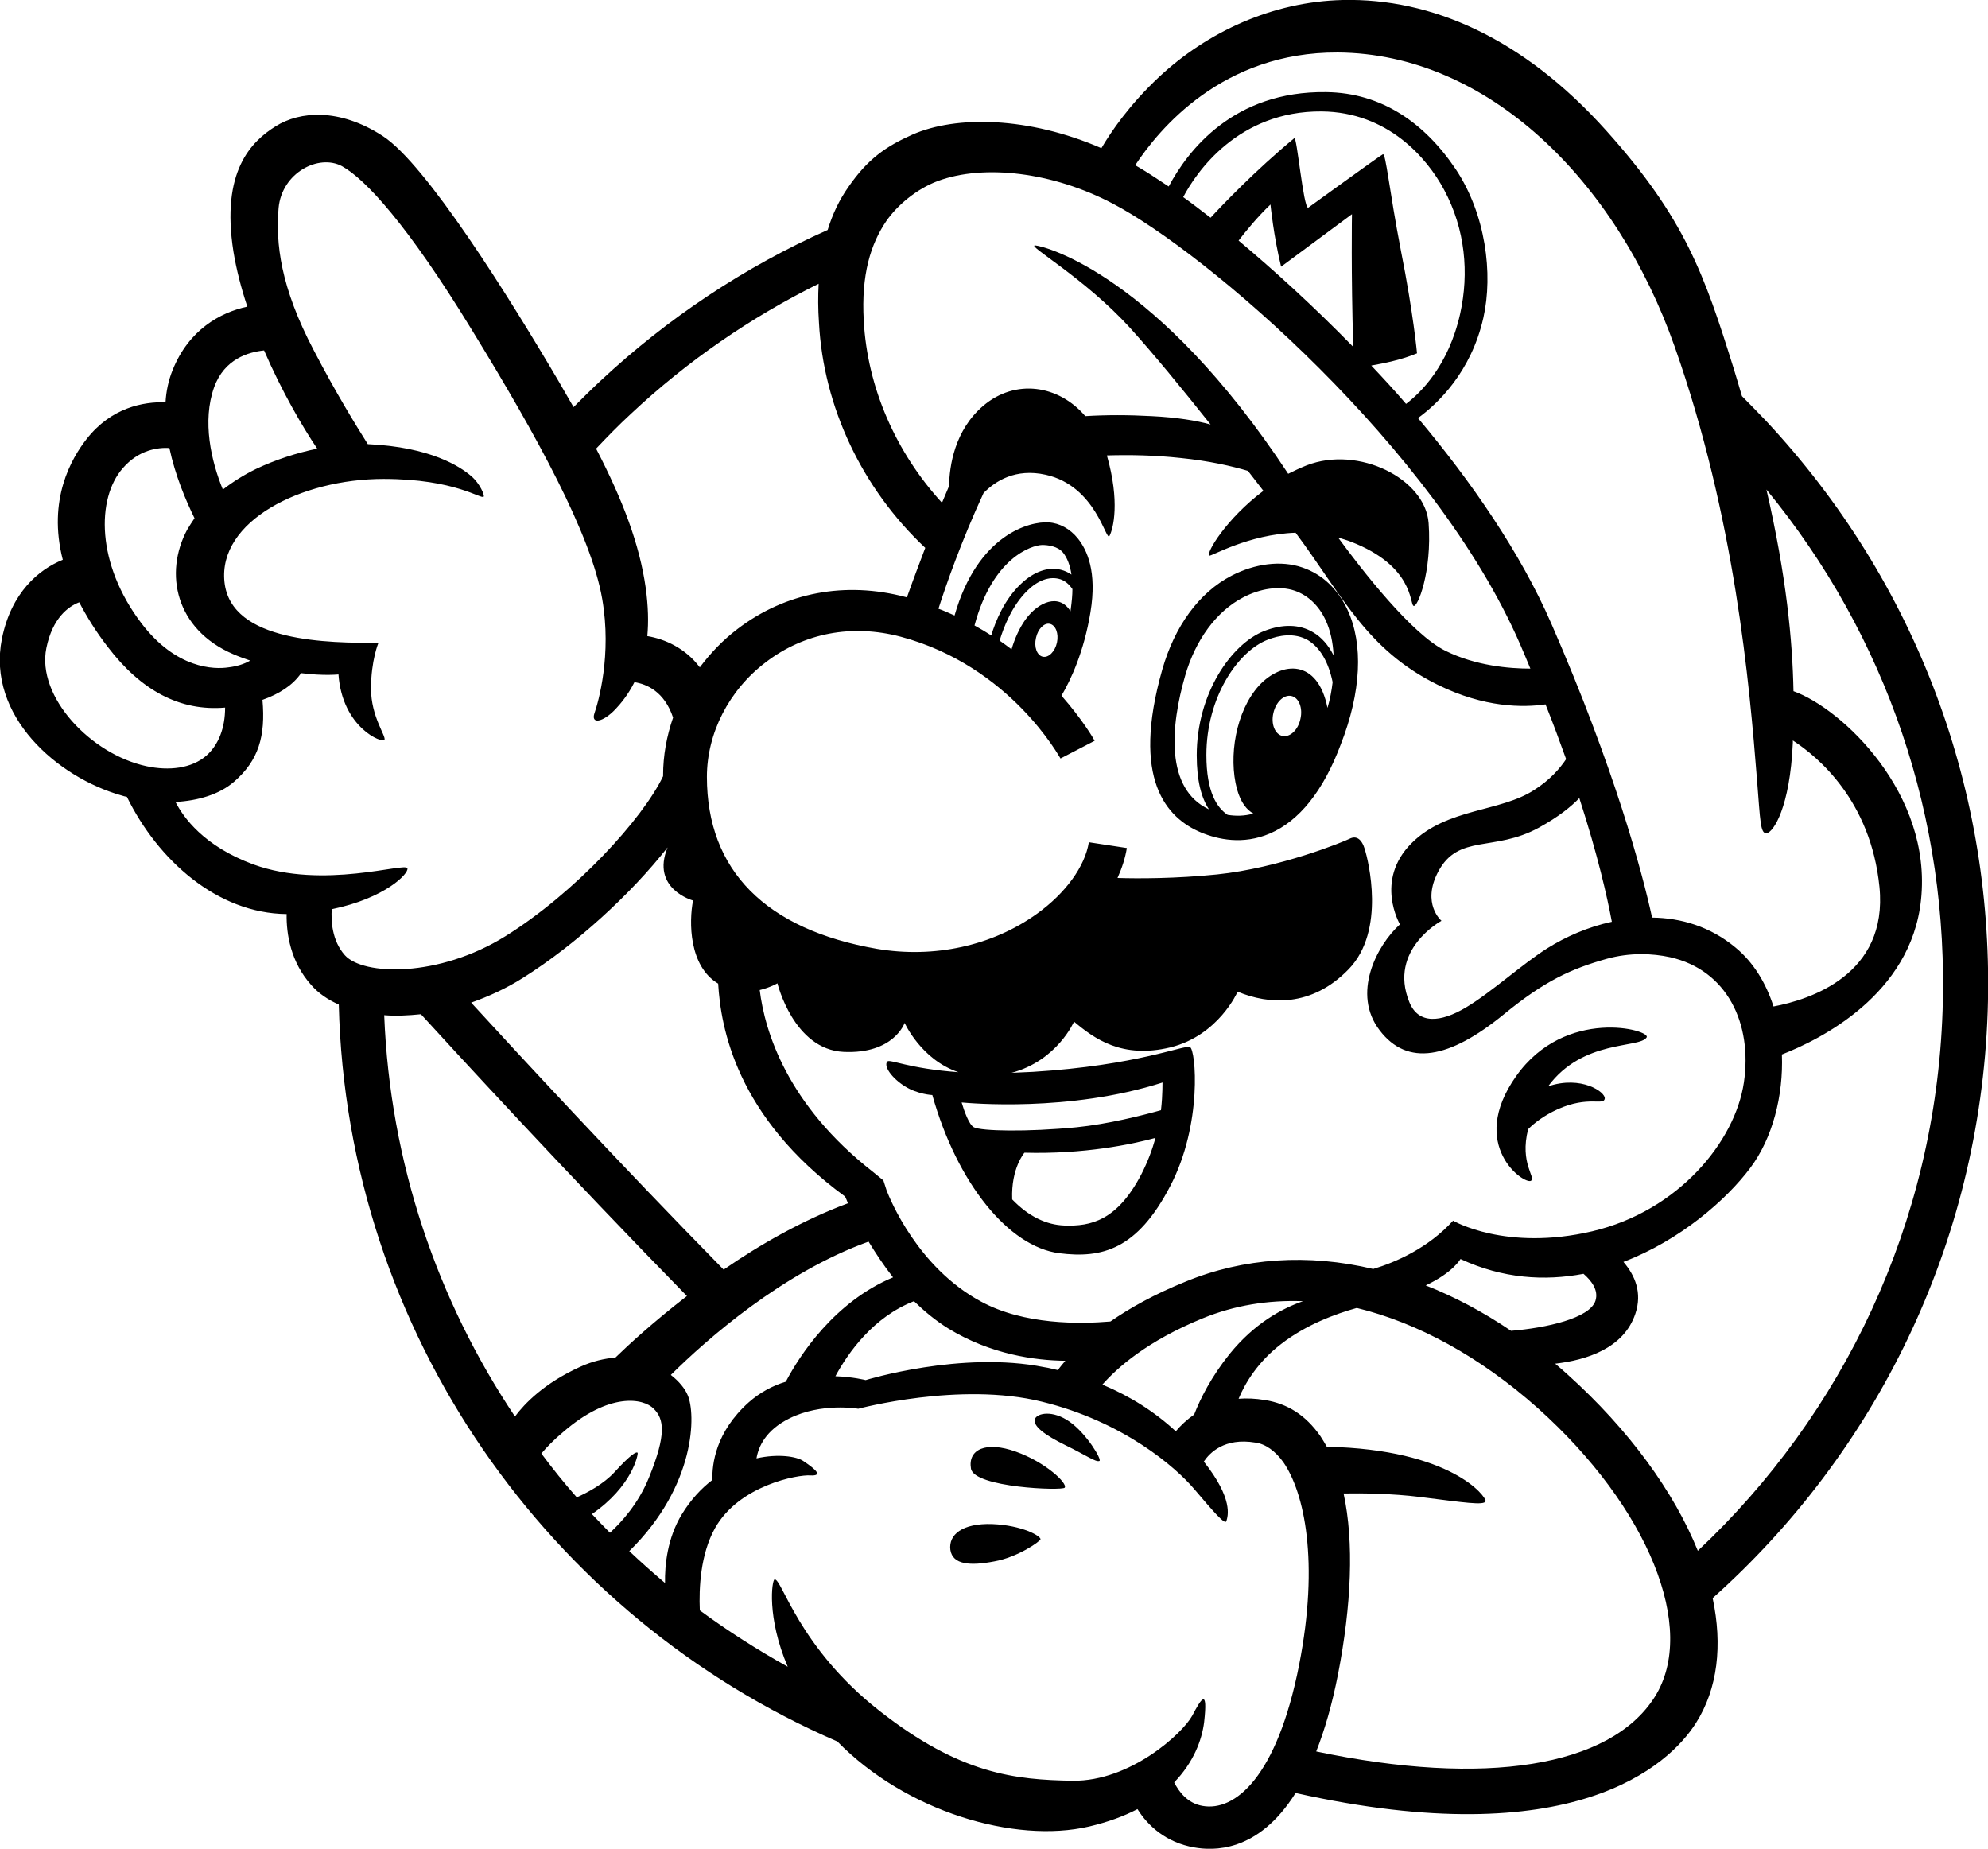 <?xml version="1.0" encoding="utf-8"?>
<svg version="1.1" id="Mario" xmlns="http://www.w3.org/2000/svg" xmlns:xlink="http://www.w3.org/1999/xlink" x="0px" y="0px"
	 viewBox="0 0 617.3 574" style="enable-background:new 0 0 617.3 574;" xml:space="preserve">
<path d="M617.2,314.2c2.3-68.4-22.1-133.5-68.8-183.5c-2.5-2.6-5-5.2-7.5-7.7c-0.8-2.8-1.7-5.7-2.6-8.7c-9-28.8-15-46.4-39.5-73.7
	C472.8,11.6,444.3-0.6,417,0c-22,0.5-42.2,10-57.1,23.9C350.7,32.5,345,40.9,342,46c-22.6-9.8-45.1-10.2-58.7-4.2
	c-8.3,3.7-13.9,7.6-19.9,16.3c-2.8,4-4.9,8.4-6.4,13.3c-25.6,11.4-49.5,27.2-70.6,46.9c-2.8,2.6-5.6,5.4-8.3,8.1
	c-1.5-2.5-2.9-5.1-4.5-7.8c-15.4-26.2-41.3-67.7-54.8-76.4c-13.4-8.7-25.7-7.7-33.2-3c-7.5,4.7-17.1,13.9-13.1,39
	c0.9,5.5,2.4,11.3,4.3,17c-8.4,1.8-18.2,7.2-23.2,19.7c-1.3,3.2-2,6.6-2.2,10c-6.9-0.2-16.8,1.6-24.5,11.4
	c-4.7,6-12.2,18.8-7.4,37.5c-7.4,3-16,10.1-18.9,24.5c-4.8,24,17.3,43.1,37.2,48.7c0.5,0.2,1.1,0.3,1.6,0.4
	C49,267,67.4,283.6,89,283.8c-0.1,6.1,1.2,14.9,7.7,22.1c2.2,2.5,5.1,4.5,8.5,6C107.7,413.9,170.5,502,260,540.7
	c21.2,21.7,55,31.8,78.2,26.4c5.9-1.4,10.8-3.2,15-5.4c3.3,5.3,9,10.4,17.6,11.9c5.6,1,19.7,1.9,31.5-16.9
	c86.1,19.2,115.9-8.5,124.3-21.7c6.8-10.7,8.3-24.2,5.2-38.8C582.1,451.3,614.7,386.7,617.2,314.2 M352.5,51.3
	c7.3-11.1,27.1-35.2,62.9-35c46.5,0.3,86.4,39.6,104.6,91.3c18.8,53.3,23.2,104.6,25.6,134.8c1,12.6,1,16.6,3,16.3
	c2-0.3,7.2-7.8,8.1-28.1c0-0.2,0-0.5,0-0.7c7.7,5,24.2,18.6,26.9,45.5c2.7,27.3-21.7,35-32.9,37.1c-2.3-7.2-6.2-13.7-11.8-18.3
	c-7.8-6.5-16.9-9.2-25.9-9.3c-3.1-14.2-11.6-46.1-31.3-91.3c-9.6-22-24.7-43.9-41.4-63.8c6.2-4.5,16.5-14.3,20.3-31.1
	c3.1-13.7,0.7-32.3-8.6-46.2c-9.6-14.3-23-23.7-40.2-23.9c-28.8-0.4-43,18.2-48.9,29.3C359,55.3,355.5,53,352.5,51.3 M541.5,336.1
	c-2.7,18.3-20.3,39.9-47.1,46.2c-26.9,6.3-43.2-3.3-43.2-3.3c-7.7,8.5-17.8,12.9-24.8,15c-20.2-4.8-40.2-3.5-58.2,3.9
	c-9.9,4-17.5,8.3-23.4,12.4c-9.4,0.8-26.8,1.1-40.2-6.2c-19.7-10.6-28.3-31.9-29.3-34.5l-1-3.1l-3.3-2.7
	c-26.6-20.8-33.5-43.5-35.1-56.4c3.3-0.8,5.5-2.1,5.5-2.1s5,20.6,20.6,21.3c15.6,0.7,18.9-9,18.9-9s5.1,11.4,16.7,15.3
	c-15.5-1.1-21.4-4.2-22.1-3.3c-1.2,1.5,1.5,5.2,5.5,7.7c4,2.5,8.5,2.7,8.5,2.7c7.7,27.4,23.7,47.1,39.4,49.1
	c13.4,1.7,24.2-1.2,34.4-20.7c10.2-19.4,8-42.6,6.2-43.3c-1.7-0.8-16.2,5.7-48.8,7.7c-2.3,0.1-4.5,0.2-6.6,0.3
	c14.2-3.8,19.4-15.9,19.4-15.9c6.3,5.3,14.9,11.6,29.9,8c15-3.7,20.9-17.3,20.9-17.3c9.6,4,22.9,5,34.5-7c11.6-12,6-33.9,5-37.2
	c-1-3.3-2.7-4.3-4.7-3.3c-2,1-21.8,9.1-41.2,11.1c-12.8,1.3-24.4,1.3-30.9,1.1c1.4-3.1,2.4-6.2,2.9-9.3l-11.8-1.8
	c-1.2,7.5-7.2,15.8-16.1,22.2c-13.9,10-32,13.9-49.7,10.9c-34.6-6-52.8-24.4-52.8-53.4c0-13.5,6.8-26.9,18.3-35.6
	c11.9-9.1,26.8-11.9,41.9-7.9c34.1,9.1,49.4,37.6,49.6,37.8l10.6-5.5c-0.3-0.6-3.7-6.5-10.3-14c2.9-4.9,7-13.7,9-25.9
	c2.1-12.7-1.1-19.4-3.9-22.9c-2.4-3-5.7-4.8-9.1-5c-5.8-0.4-22,3.7-29.2,28.9c-1.6-0.7-3.3-1.5-5-2.1c2.3-7.2,7.1-21,14-35.9
	c3.6-3.7,9.9-7.8,19.3-5.7c15.7,3.5,18.7,20.9,19.8,19c1.2-2.2,3.3-10.7-0.8-25c6.9-0.2,14.6-0.1,22.9,0.8c8.9,0.9,15.8,2.5,20.9,4
	c1.6,2.1,3.3,4.2,4.8,6.2c-11.6,8.7-17.9,19.4-16.8,20.1c0.5,0.4,12-6.6,26.8-7.1c14.6,19.6,22,36.3,44.1,47.2
	c14.6,7.2,26.6,7.1,33.5,6.1c2.4,6,4.5,11.7,6.4,17c-2,3-5.1,6.5-9.8,9.5c-10.6,7-27.2,5.6-38.2,16.6c-11.6,11.6-3.6,25.2-3.6,25.2
	c-7.3,6.6-15,21.6-6.3,32.9c8.6,11.3,21.6,8.9,38.6-5c12.7-10.4,20.9-14.1,31.9-17.2c7.2-2,14.2-1.7,19.7-0.5
	C536.3,301.2,544.2,317.8,541.5,336.1 M491.7,395.5c2.3,2,4.8,5,3.7,8.4c-1.8,5.4-15.2,8.4-26.2,9.3c-8.7-5.9-17.6-10.6-26.5-14.1
	c8.5-4,10.8-8.2,10.8-8.2C466.6,397,479.6,397.8,491.7,395.5 M373.5,409.3c9.8-4,20.2-5.7,31.1-5.3c-6.6,2.3-15.1,6.9-22.8,16.4
	c-5.7,7.1-9.1,13.9-11,18.8c-2.3,1.6-4.2,3.4-5.7,5.2c-6.6-6.1-14.2-10.9-22.8-14.5C346.9,424.7,356.1,416.4,373.5,409.3
	 M294.5,412.5c13.1,8,26.8,9.9,36.3,10c-0.9,1.1-1.7,2-2.3,2.9c-1.4-0.3-2.8-0.7-4.2-0.9c-25.7-5.2-55.5,4-55.5,4s-3.9-1-9.4-1.2
	c4-7.4,11.8-18.4,24.4-23.3C287,407.1,290.6,410.1,294.5,412.5 M207.3,263.1c-5.3,12.9,7.9,16.5,7.9,16.5
	c-1.3,6.6-1.3,20.4,7.8,25.8c0.8,13.5,5.5,41.3,39.4,66.1c0.3,0.6,0.6,1.3,0.9,2.1c-14,5.2-27.3,12.8-38.6,20.6
	c-32.6-33.2-64.3-67.5-78.4-82.9c5.4-1.9,10.9-4.4,16.1-7.7C178.8,293.3,196,277.5,207.3,263.1 M360.5,344.7
	c-6.1,1.7-16.4,4.3-26.2,5.3c-15.4,1.5-29.6,1.2-31.9,0c-1.5-0.8-3-5-3.8-7.7c2.3,0.2,33.4,3.1,62.4-6.2
	C360.9,336,361.1,339.5,360.5,344.7 M318.1,357.9c18.6,0.5,33.3-2.6,40.7-4.6c-1,3.6-2.4,7.4-4.4,11.3
	c-7.5,14.4-15.7,16.2-23.9,15.9c-5.5-0.2-11-2.7-16.2-8.1C313.9,362.7,318.1,357.9,318.1,357.9 M332.4,189.8
	c-3.4-5.6-9.9-3.1-14,2.6c-1.8,2.5-3.3,5.8-4.3,9.2c-1.2-0.9-2.4-1.8-3.7-2.7c1.2-4,3.8-10.9,8.7-15.6c3.2-3.1,6.6-4.3,9.6-3.6
	c1.8,0.4,3.2,1.6,4.3,3.2c0,1.9-0.2,3.9-0.5,6.1C332.5,189.3,332.4,189.6,332.4,189.8 M326,193.7c1.8,0.4,2.8,3,2.2,5.8
	c-0.6,2.8-2.6,4.8-4.4,4.4c-1.8-0.4-2.8-3-2.1-5.9C322.3,195.3,324.2,193.3,326,193.7 M332.7,178.4c-1-0.7-2.1-1.2-3.3-1.5
	c-4-1-8.4,0.6-12.4,4.4c-5.1,4.8-7.9,11.6-9.2,16c-1.7-1.1-3.4-2.1-5.2-3.1c5.6-21,17.7-24.9,21-25c1.8,0,4.9,0.4,6.5,2.4
	C331.4,173.2,332.3,175.6,332.7,178.4 M447.6,285.9c0,0-6.3-5.3-1-15.3c6.3-11.8,17.3-6,31.2-13.6c6.2-3.4,10.1-6.6,12.6-9.2
	c5.8,17.9,8.7,30.9,10.1,38.4c-7.5,1.6-14.4,4.7-20,8.2c-7.8,4.9-17.4,13.7-25.3,18.4c-7.9,4.7-14.8,5.3-17.6-1.7
	C431,294.8,447.6,285.9,447.6,285.9 M440,109.7c0,0-1.1-12.3-5-31.9c-3.6-18.6-4.7-30.4-5.6-29.9c-1,0.5-23.2,16.6-23.2,16.6
	c-1.5,0-3.5-22.3-4.3-21.6c-12.1,10-22.5,20.9-26,24.7c-3-2.3-5.8-4.5-8.5-6.4c4-7.6,17-26.8,43-26.6c20.5,0.2,32.7,14.4,38,24.3
	c6.6,12.3,7.8,25.9,5,38.5c-3.6,16.1-12.2,24.5-16.8,28c-3.5-4.1-7.2-8.1-10.8-11.9C429.7,112.8,435.3,111.7,440,109.7 M419.8,66.5
	c0,0-0.3,18.2,0.4,41.2c-12.2-12.5-24.5-23.7-35.6-33c2.3-3,5.9-7.4,9.9-11.2c0,0,1,10,3.3,19.3L419.8,66.5 M268.2,99.5
	c-0.8-14.2,2.1-23.7,7.1-31c3.3-4.7,9.2-9.8,15.9-12.3c14.3-5.3,35.7-2.8,54.3,7c28.9,15.1,99.9,75.6,126.5,136.8
	c1.1,2.6,2.2,5.1,3.2,7.6c-6.6,0-17-0.9-26.3-5.5c-10.5-5.1-26-25.1-33.4-35.2c1.3,0.4,2.7,0.8,4,1.3c19.4,7.5,18.2,19.2,19.4,19.9
	c1.2,0.8,5.8-10.5,4.7-25.7c-1-13.7-21.7-24.2-37.9-17.9c-2,0.8-3.9,1.7-5.7,2.6c-40.6-61.6-75.3-70.6-78.5-70.9
	c-3.2-0.3,15.2,10,29.4,25.6c7.4,8.2,16.1,18.8,25,30c-4.4-1.2-10.3-2.2-18.3-2.6c-7.3-0.4-14.2-0.4-20.6,0
	c-8.3-9.7-21.7-11.7-31.7-3.2c-8.9,7.6-10.5,18.7-10.6,24.9c-0.7,1.6-1.4,3.3-2.2,5.2C278.2,140.5,269.3,120.3,268.2,99.5
	 M185.1,139.3c3.5-3.7,7-7.3,10.8-10.8c17.6-16.5,37.3-30,58.3-40.4c-0.2,3.8-0.2,7.8,0.1,12.1c1.4,26.2,13.4,51.5,33,69.9
	c-1.8,4.8-3.8,10-5.7,15.4c-0.1,0-0.2-0.1-0.3-0.1c-18.8-5-37.4-1.5-52.3,9.9c-4.5,3.4-8.4,7.5-11.7,11.9c-4.5-6-10.9-8.8-16.3-9.7
	c0.4-4.3,0.3-9.2-0.5-15C198.6,169.1,193.5,155.5,185.1,139.3 M69.2,152c-3.6-8.8-6.5-21.2-2.7-31.8c3.2-8.8,10.7-10.9,15.5-11.4
	c5.4,12.5,11.9,23.7,16.5,30.5c-6.3,1.3-12.9,3.4-19,6.3C75.8,147.4,72.3,149.6,69.2,152 M43.9,193.5c-14-18.4-14-38.7-5.8-48.1
	c5-5.8,11-6.5,14.5-6.3c1.8,8.5,5.1,16.3,7.8,21.8c-0.8,1.2-1.6,2.4-2.3,3.6c-7.2,13.5-3.6,30.9,14.3,38.6c1.8,0.8,3.6,1.4,5.3,2
	c-1.9,1.1-4.2,1.8-6.7,2.1C66.5,207.9,54.7,207.7,43.9,193.5 M64.1,234.6c-4.6,4-11.6,4.8-18.6,3.3c-17.3-3.7-34.2-21.6-31.1-36.7
	c1.9-9.3,6.8-12.9,10.2-14.2c2.3,4.4,5.1,9,8.9,13.9c10.3,13.5,22.4,20,36.4,18.8C69.9,226,67.9,231.2,64.1,234.6 M107.1,296.6
	c-4.1-4.6-4.3-10.8-4.1-14.3c16.6-3.4,24-11.1,23.5-12.7c-0.5-2-26.1,6.7-47.8-1.2c-15.5-5.7-21.8-14.7-24.2-19.4
	c7-0.4,13.6-2.3,18.2-6.3c7.6-6.6,9.8-14.1,8.8-25.4c5.1-1.8,9.4-4.5,12-8.3c7.1,0.9,11.6,0.4,11.6,0.4
	c1.2,16.7,13.8,21.5,14.3,20.3c0.5-1.2-4.2-7.2-4.2-15.9c0-8.7,2.3-14.2,2.3-14.2c-15.2,0-45.8,0-47.8-18.9c-2-18.9,23.8-32,49.4-32
	c22.4,0,30.4,6.5,31.1,5.5c0.3-0.4-1.1-4-3.9-6.4c-3.4-2.9-12.5-9-32.1-9.9c-3.6-5.7-10-16.1-16.7-29c-10.5-19.9-11.9-33.4-11-44.3
	c1-11,12.5-16.9,19.7-13c7.2,4,20.2,17.9,40.3,50.8c20.2,32.9,37.1,63.7,40.5,83.6c3,17.3-1.2,32-2.4,35.4c-1.2,3.5,2.5,3,6.5-1.2
	c1.6-1.7,3.9-4.4,5.9-8.4c3.8,0.6,9.3,2.9,12,11c-2,5.8-3.1,11.8-3.1,17.9c0,0.1,0,0.2,0,0.3c-6.3,13.2-27.3,36.2-49,49.7
	C136.1,303.6,112.8,302.9,107.1,296.6 M180.1,424.4c-11.2,5.1-17.2,11.4-20.2,15.4c-24.1-36-38.8-78.8-40.6-124.6
	c3.6,0.3,7.5,0.1,11.4-0.3c9.4,10.3,45.3,49.4,82.6,87.5c-10.5,8.1-18.3,15.3-22.2,19.1C187.7,421.8,184,422.6,180.1,424.4
	 M201.5,458.8c-3.3,8.1-8.5,13.8-12.1,17.1c-1.9-1.9-3.8-3.9-5.6-5.8c12.5-8.6,14.4-18.5,14.2-19c-0.3-0.5-2,0.3-7.2,6
	c-3.3,3.6-8.3,6.3-11.7,7.8c-3.9-4.4-7.5-8.9-11-13.6c1.6-1.9,3.8-4.2,6.8-6.7c14.3-12.4,24.9-10.5,28.1-7.2
	C206.2,440.6,207,445.3,201.5,458.8 M211.7,470.2c-4.5,7.4-5.3,15.8-5.2,21.3c-3.8-3.2-7.5-6.5-11.1-9.9
	c20.8-20.4,20.7-42.8,18.1-48.5c-0.8-1.9-2.6-4.2-5.2-6.2c11.2-11.1,34.7-31.8,61.4-41.4c2.2,3.6,4.7,7.4,7.6,11.1
	c-18.2,7.6-29,24.2-33.3,32.4c-4,1.2-8,3.3-11.5,6.4c-10.4,9.3-11.4,19.3-11.3,24.1C217.8,462.1,214.5,465.6,211.7,470.2 M398.5,454
	c6.5,9.4,11.2,30.8,4.9,62.9c-6.9,35-20,45.6-30,43.8c-4.7-0.8-7.4-4.5-8.8-7.3c6-6.2,8.6-13.1,9.3-18.7c1.2-10.7-0.8-7.5-3.7-2
	c-3,5.5-19.2,20.4-37.1,20.2c-17.9-0.3-34.9-2-60-21.7c-25.2-19.7-30.4-41.4-32.6-40.8c-0.8,0.2-2.5,11.7,4.1,27.1
	c-9.5-5.3-18.6-11.1-27.3-17.5c-0.3-7,0.2-17.4,4.7-25.5c7.5-13.4,25.9-16.7,29.6-16.4c3.7,0.2,2.3-1.5-2.2-4.5
	c-2.1-1.4-7.8-2.3-14.5-0.8c0.6-3.6,2.8-8.7,10.2-12.4c10-5,21.4-3,21.4-3s31.6-8.5,57-2.2c25.4,6.2,41.6,20.4,47.3,27.1
	c5.7,6.7,9.6,11.3,10,10c0.5-1.6,2.2-6.9-7-18.5c1.8-2.7,6.4-7.5,16-5.9C392.9,448.3,396,450.5,398.5,454 M477.5,437.2
	c34.4,30.8,49.7,68.6,36.3,89.7c-13.8,21.8-52.8,27.9-105.1,16.9c2.6-6.6,4.9-14.4,6.8-24.1c4.1-21.2,5-40.8,1.7-56
	c5.6-0.1,15.1,0,23.8,1.1c13.6,1.7,19.9,2.7,20.3,1.3c0.3-1.3-10.5-16.1-49.3-16.9c-0.6-1.1-1.3-2.2-2-3.3
	c-4.6-6.6-10.3-10.1-17.2-11.2c-3-0.5-5.7-0.6-8.2-0.4c2-4.8,5.9-11.4,13.2-17c7.7-6,17-9.4,23.5-11.2
	C440.2,410.7,459.5,421.2,477.5,437.2 M548.5,152c37.4,45.5,56.7,102.3,54.7,161.7c-2.2,66.3-31.1,125.6-76,167.8
	c-7.4-18.3-21.3-37.5-40.4-54.7c-1.3-1.2-2.6-2.3-3.9-3.4c9.6-1.1,21.3-4.7,24.9-15.5c2.2-6.5-0.1-11.9-3.7-16.1
	c17.6-6.7,32-19.3,39.4-29.2c6.9-9.2,10.3-22.4,9.8-35.2c11.8-4.6,40.1-18.5,43.2-48c3.5-33-24.5-59.4-39.6-64.8
	C556.6,199,554.7,178.8,548.5,152 M418.4,189.3c-3-6.4-7.8-11-14-13.1c-6.6-2.3-14.7-1.2-21.9,2.5c-10.3,5.3-17.8,15.9-21.6,29.2
	c-9.7,34.1,1.3,46.1,12.1,50.6c5.1,2.1,12.9,3.9,21.3,0.3c9.1-3.9,16.6-13.2,22-27.6C422.7,214.9,423.4,200,418.4,189.3 M401,216.1
	c2.3,0.5,3.6,3.7,2.8,7.1c-0.7,3.4-3.2,5.8-5.6,5.3c-2.3-0.5-3.6-3.7-2.8-7.1C396.2,217.9,398.7,215.6,401,216.1 M413.8,211.8
	c-0.3,2.6-0.8,5.3-1.6,8c-3-15.2-14.1-14.6-21.2-7c-7.3,8-9.6,22.2-6.9,32.2c1.2,4.3,3.1,6.5,5.1,7.6c-2.8,0.8-5.5,0.8-8,0.4
	c-3.3-2.2-6.6-7-6.6-18.6c0-17.8,9.7-32.2,19.1-35.8c3.3-1.3,8.2-2.3,12.5,0.2C409.9,201.1,412.5,205.5,413.8,211.8 M414.1,203.5
	c-1.6-3.2-3.8-5.7-6.4-7.2c-4.2-2.5-9.4-2.6-15.1-0.4c-10.3,4-21,19.5-21,38.6c0,8.1,1.5,13.3,3.8,16.8
	c-13.7-6.4-11.9-25.9-7.4-41.5c3.2-11.1,9.7-20,18-24.3c5.3-2.8,11.3-3.7,16-2.1c4.1,1.4,7.5,4.6,9.6,9.1
	C413.1,195.7,413.9,199.4,414.1,203.5 M511.3,322.1c1.5-2.3-25.2-9.6-40.5,12c-15.3,21.6,2.7,33.9,4.6,32.5c1.6-1-3.6-5.4-0.9-16
	c2-2,5-4.3,9.2-6.2c9.6-4.3,14.3-1,14.6-3.3c0.3-2-7.3-7.3-17.6-3.8C491.5,322.6,509.1,325.6,511.3,322.1 M323.1,477.9
	c0-1-5.6-4.3-15-4.7c-9.3-0.3-13.6,3.3-13,8c0.7,4.7,6.3,5,13.6,3.6C316.1,483.5,323.1,478.5,323.1,477.9 M330.6,461.9
	c1-1.3-5.9-7.9-15.2-11.2c-9.3-3.3-14.9-0.7-13.9,5.3C302.5,461.9,329.9,462.9,330.6,461.9 M341.4,453.6c0.8-0.4-4-8.5-9.3-12.2
	c-5.3-3.7-10-2.6-10.7-0.9c-0.9,2.2,3.1,5.1,9.4,8.2C337.2,451.8,340.3,454.1,341.4,453.6"/>
</svg>